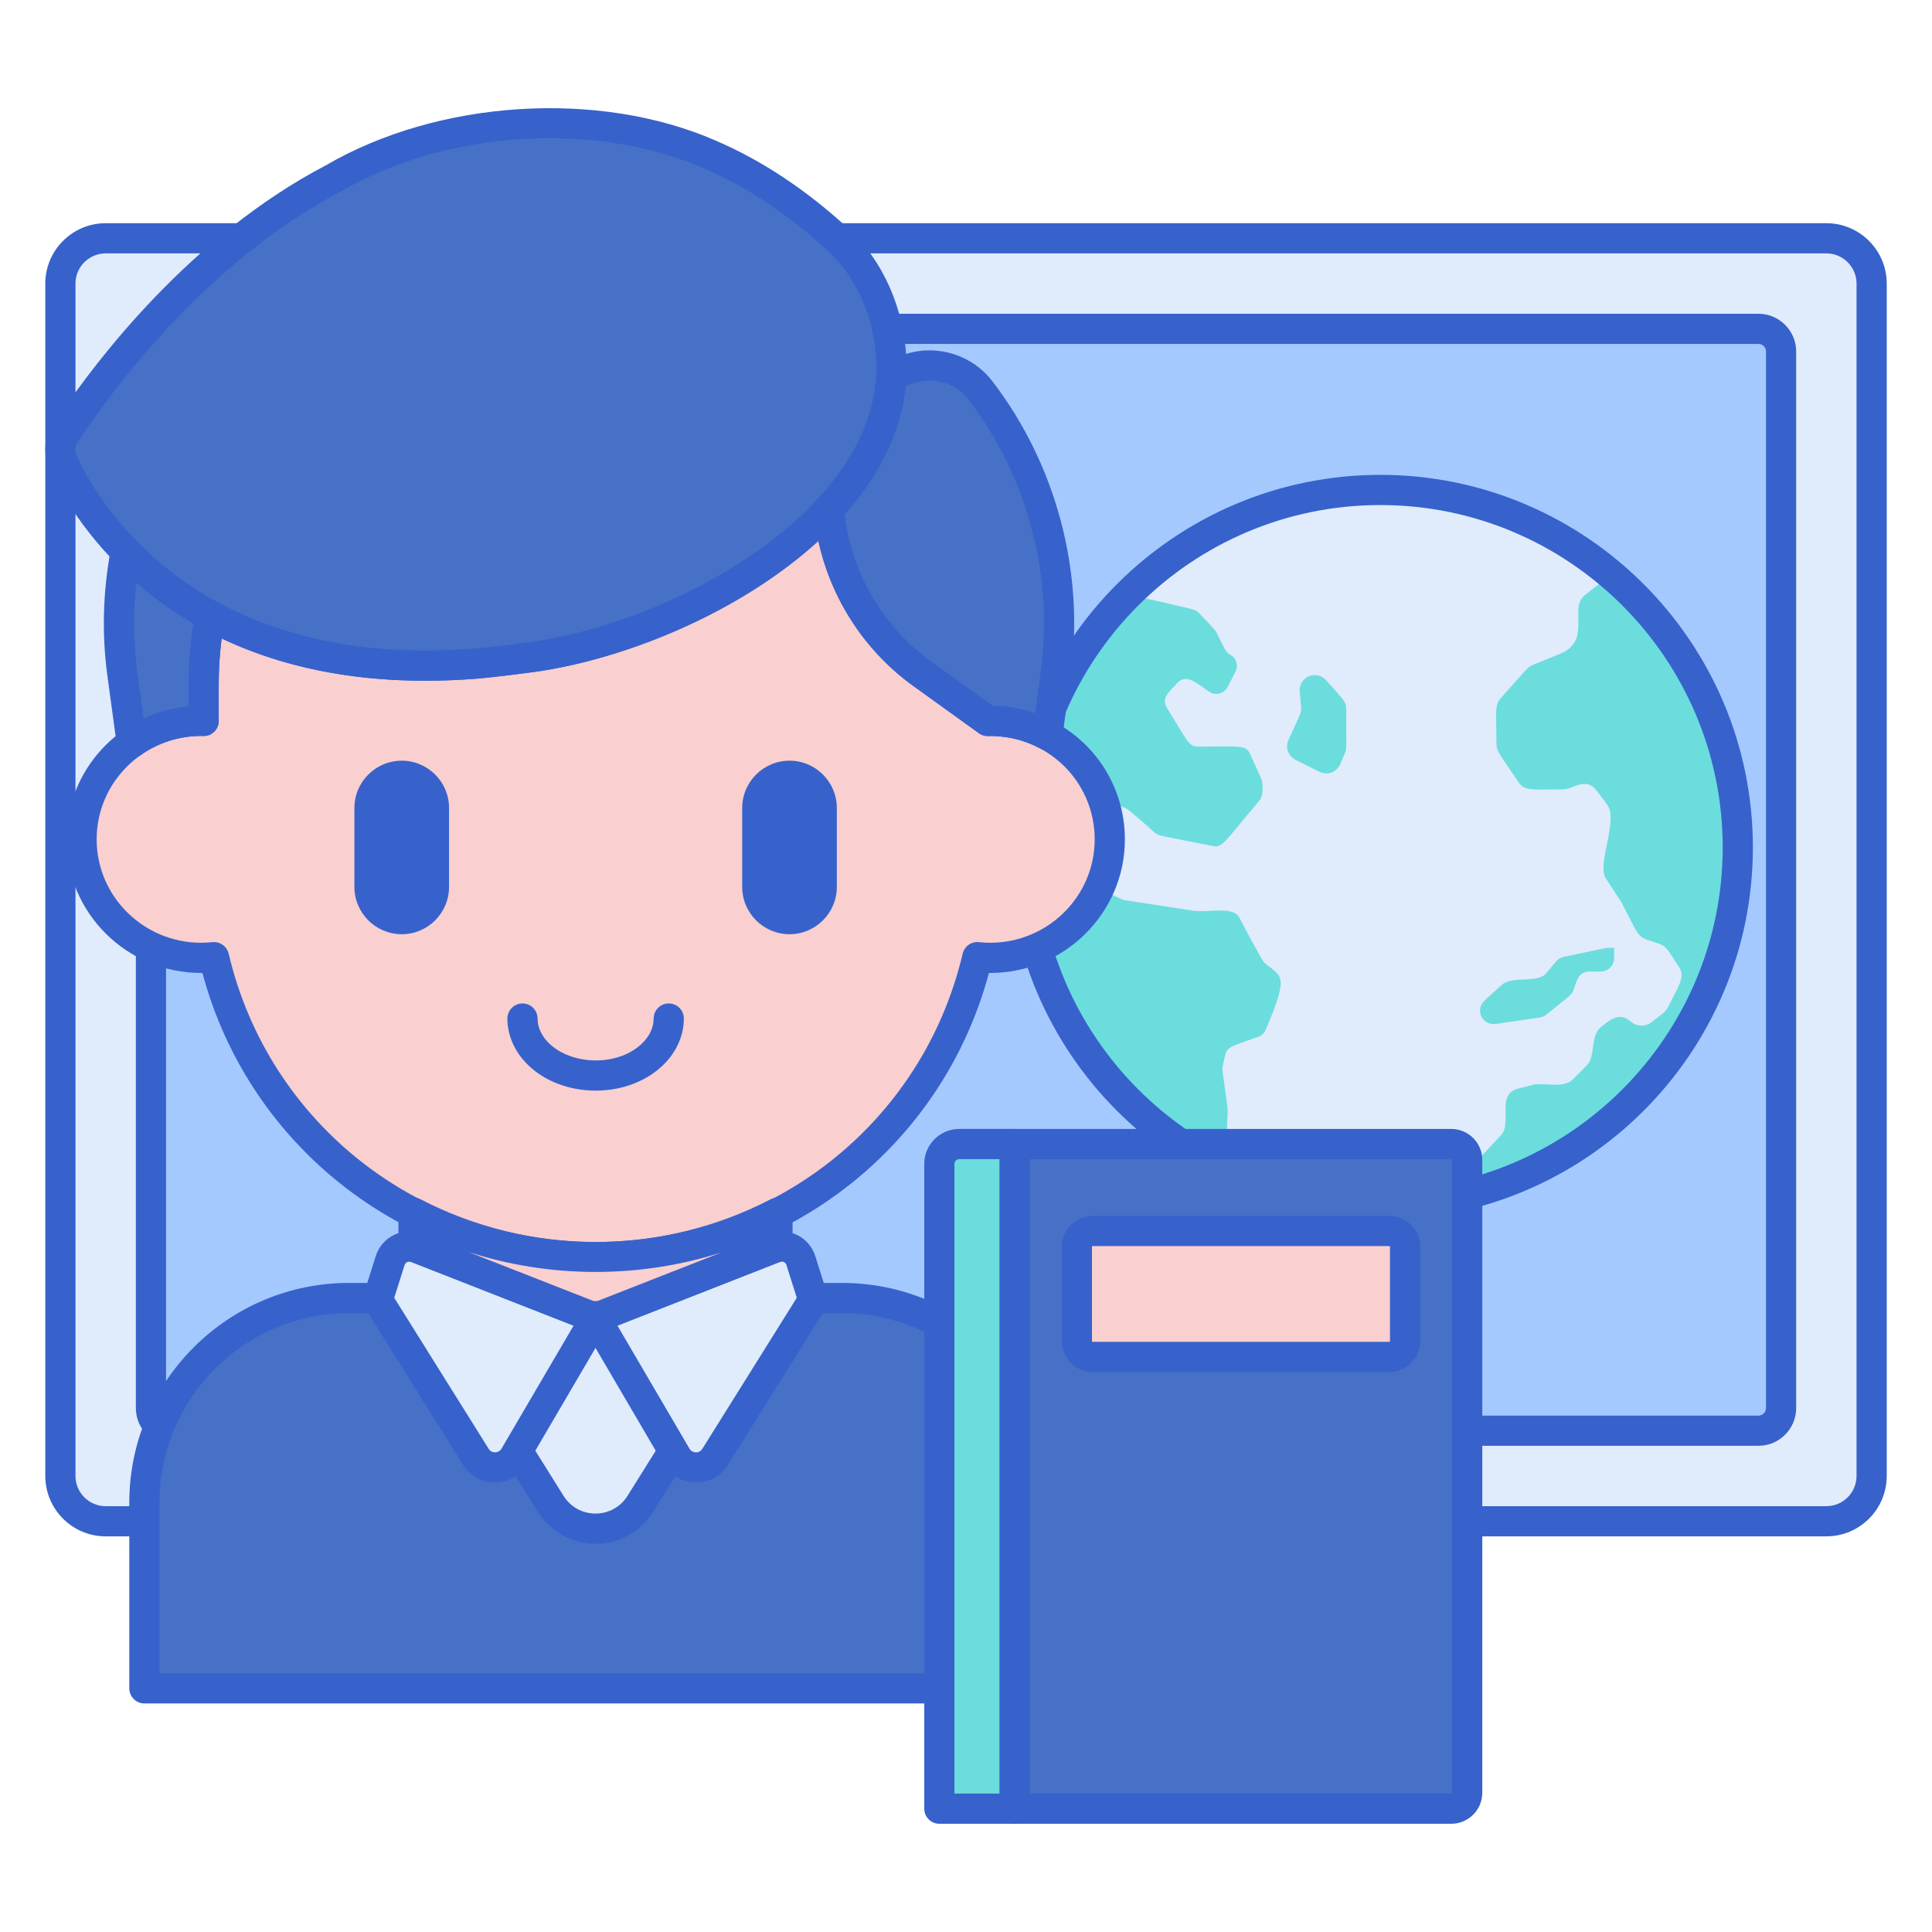 <svg id="Layer_1" enable-background="new 0 0 256 256" height="512" viewBox="0 0 256 256" width="512" xmlns="http://www.w3.org/2000/svg"><path d="m242.002 201.575h-228c-3.314 0-6-2.686-6-6v-158c0-3.314 2.686-6 6-6h228c3.314 0 6 2.686 6 6v158c0 3.314-2.687 6-6 6z" fill="#e0ebfc"/><path d="m20.002 186.576v-140c0-1.657 1.343-3 3-3h210c1.657 0 3 1.343 3 3v140c0 1.657-1.343 3-3 3h-210c-1.657 0-3-1.344-3-3z" fill="#a4c9ff"/><path d="m242.002 203.575h-228c-4.411 0-8-3.589-8-8v-158c0-4.411 3.589-8 8-8h228c4.411 0 8 3.589 8 8v158c0 4.411-3.589 8-8 8zm-228.001-170c-2.206 0-4 1.794-4 4v158c0 2.206 1.794 4 4 4h228c2.206 0 4-1.794 4-4v-158c0-2.206-1.794-4-4-4z" fill="#3762cc"/><path d="m233.002 191.575h-210c-2.757 0-5-2.243-5-5v-140c0-2.757 2.243-5 5-5h210c2.757 0 5 2.243 5 5v140c0 2.757-2.243 5-5 5zm-210.001-146c-.551 0-1 .448-1 1v140c0 .552.449 1 1 1h210c.552 0 1-.448 1-1v-140c0-.552-.448-1-1-1z" fill="#3762cc"/><circle cx="182.895" cy="112.292" fill="#e0ebfc" r="47.37"/><path d="m175.719 90.139c2.196 2.496 2.658 2.777 2.658 3.777 0 5.115.088 5.252-.158 5.835l-.637 1.506c-.451 1.066-1.708 1.53-2.744 1.012l-3.18-1.59c-.961-.48-1.372-1.632-.934-2.613 1.407-3.146 1.759-3.581 1.683-4.397l-.189-2.02c-.11-1.176.815-2.193 1.997-2.193.575.002 1.123.25 1.504.683z" fill="#6bdddd"/><path d="m150.379 78.959c7.794 1.827 7.961 1.701 8.508 2.281.294.311 2.108 2.174 2.281 2.519l1.131 2.262c.291.582.858.81.71.73.807.434 1.117 1.435.698 2.25l-1.045 2.032c-.46.895-1.599 1.188-2.434.626-1.69-1.137-3.029-2.462-4.248-1.141-1.031 1.117-2.159 1.986-1.355 3.284 2.8 4.524 2.901 5.131 4.113 5.131 5.502 0 6.333-.291 6.912.99l1.477 3.269c.26.575.307 2.214-.245 2.872-4.842 5.765-4.917 6.292-6.209 6.033-6.993-1.404-7.117-1.299-7.649-1.762-.367-.32-3.416-3.05-3.836-3.218-1.86-.74-2.855-1.425-3.855-.546l-3.539 3.11c-.363.319-.572.78-.572 1.263v3.399c0 .627.349 1.203.906 1.492.403.21 6.322 3.351 6.77 3.42l9.221 1.419c1.93.297 5.226-.668 6.083.891.22.4 3.007 5.735 3.333 6.007 2.278 1.899 3.357 1.409.174 8.885-.182.429-.533.759-.971.918-3.371 1.226-4.144 1.276-4.4 2.427-.107.482-.412 1.619-.352 2.061l.68 5.031c.013.099.018.199.014.299l-.227 5.156c-.055 1.257-1.415 1.998-2.515 1.387-14.559-8.082-24.412-23.612-24.412-41.445 0-12.767 5.052-24.354 13.265-32.873.407-.423 1.015-.593 1.588-.459z" fill="#6bdddd"/><path d="m193.419 158.487.924-2.772 1.974-2.542 2.587-2.774c1.487-1.595-.69-5.415 2.265-6.158l1.988-.5c1.319-.332 3.996.545 5.255-.714l1.832-1.832c1.24-1.24.414-3.961 1.93-5.138 1-.776 2.347-2.074 3.871-.721.817.725 2.017.736 2.844.079 1.303-1.035 1.796-1.297 2.121-1.95 1.565-3.141 2.334-4.038 1.435-5.381-1.263-1.886-1.554-2.66-2.546-3.008-3.164-1.111-2.301-.243-5.029-5.48l-2.089-3.203c-1.232-1.888 1.7-7.739.194-9.748l-1.411-1.882c-1.425-1.901-3.175-.168-4.42-.168-4.1 0-5.115.28-5.957-.984-2.419-3.629-2.897-4.014-2.897-5.014 0-3.948-.314-5.099.566-6.08 3.393-3.778 3.537-4.123 4.27-4.421l3.559-1.448c4.355-1.772 1.096-6.062 3.317-7.783 1.746-1.353 3.262-2.991 4.904-1.485 9.44 8.659 15.359 21.094 15.359 34.913 0 22.544-15.75 41.408-36.846 46.194z" fill="#6bdddd"/><path d="m212.896 125.591-5.707 1.2c-.395.083-.75.297-1.008.607l-1.309 1.575c-1.116 1.343-4.554.336-5.808 1.473-2.444 2.216-2.946 2.455-2.946 3.463 0 1.093.968 1.927 2.045 1.771l5.854-.851c.32-.047.621-.179.872-.383 2.881-2.348 3.373-2.553 3.631-3.308.345-1.011.593-2.405 2.1-2.405h1.472c.988 0 1.788-.801 1.788-1.788v-1.353h-.984z" fill="#6bdddd"/><path d="m182.895 161.662c-27.223 0-49.37-22.147-49.37-49.37 0-27.224 22.147-49.371 49.37-49.371 27.224 0 49.371 22.147 49.371 49.371 0 27.223-22.148 49.37-49.371 49.37zm0-94.741c-25.018 0-45.37 20.354-45.37 45.371s20.353 45.37 45.37 45.37 45.371-20.353 45.371-45.37-20.354-45.371-45.371-45.371z" fill="#3762cc"/><path d="m111.587 171.995h-8.615c-.019-.001-.037-.004-.056-.004l-.003.004h-56.671c-14.972 0-27.109 12.137-27.109 27.109v24.612h119.563c0-9.177 0-15.439 0-24.612 0-14.972-12.137-27.109-27.109-27.109z" fill="#4671c6"/><path d="m138.696 225.716h-119.563c-1.104 0-2-.896-2-2v-24.612c0-16.051 13.058-29.108 29.109-29.108h56.551c.076-.006.151-.004.247 0h8.547c16.051 0 29.109 13.058 29.109 29.108v24.612c0 1.104-.895 2-2 2zm-117.563-4h115.563v-22.612c0-13.845-11.264-25.108-25.109-25.108h-8.615c-.02 0-.039 0-.059 0h-56.671c-13.845 0-25.109 11.264-25.109 25.108z" fill="#3762cc"/><path d="m137.244 96.696c-2.089-.855-4.216-1.218-6.367-1.17l-8.687-6.254c-6.853-4.934-11.177-12.419-12.233-20.526l-.37-1.091c-9.912 10.563-26.579 17.818-39.703 19.488 0 0-4.655.62-7.03.802-15.409 1.183-26.765-1.864-35.048-6.374-.531 2.952-.824 5.986-.824 9.09v4.864c-.11-.002-.218-.017-.328-.017-8.753 0-15.848 7.031-15.848 15.706 0 8.674 7.096 15.706 15.848 15.706.575 0 1.141-.034 1.7-.093 5.361 22.774 25.961 39.745 50.575 39.745s45.215-16.971 50.575-39.745c.559.059 1.126.093 1.7.093 8.753 0 15.848-7.032 15.848-15.706.001-6.531-4.033-12.168-9.808-14.518z" fill="#f9cfcf"/><path d="m72.975 199.266-17.049-27.271h3.774 19.209v.008l.01-.008h19.209 3.774l-17.058 27.272c-2.741 4.385-9.127 4.385-11.869-.001z" fill="#e0ebfc"/><path d="m78.911 204.556c-.001 0-.001 0 0 0-3.124 0-5.976-1.581-7.631-4.229l-17.05-27.271c-.385-.617-.406-1.394-.054-2.03.353-.636 1.022-1.03 1.75-1.03h22.983.011 22.983c.727 0 1.397.395 1.75 1.03.353.637.332 1.414-.054 2.03l-17.058 27.272c-1.656 2.648-4.508 4.228-7.63 4.228zm-19.376-30.561 15.136 24.211c.919 1.472 2.504 2.35 4.239 2.35 1.734 0 3.319-.878 4.239-2.349l15.144-24.212h-19.284c-.065.004-.131.004-.196 0z" fill="#3762cc"/><path d="m78.94 144.514c-3.561 0-6.876-1.282-9.095-3.52-1.685-1.699-2.612-3.842-2.612-6.033 0-1.104.896-2 2-2s2 .896 2 2c0 1.146.502 2.259 1.453 3.217 1.451 1.463 3.79 2.336 6.255 2.336 2.48 0 4.748-.852 6.22-2.336.95-.958 1.452-2.07 1.452-3.217 0-1.104.896-2 2-2s2 .896 2 2c0 2.192-.928 4.335-2.612 6.033-2.219 2.236-5.521 3.52-9.061 3.52z" fill="#3762cc"/><path d="m53.232 123.788c-3.458 0-6.271-2.813-6.271-6.27v-10.451c0-3.458 2.813-6.271 6.271-6.271 3.457 0 6.27 2.813 6.27 6.271v10.451c.001 3.457-2.813 6.27-6.27 6.27z" fill="#3762cc"/><path d="m104.615 123.788c-3.458 0-6.271-2.813-6.271-6.27v-10.451c0-3.458 2.813-6.271 6.271-6.271 3.457 0 6.27 2.813 6.27 6.271v10.451c0 3.457-2.813 6.27-6.27 6.27z" fill="#3762cc"/><path d="m51.701 167.023-1.648 5.217 12.999 20.793c1.195 1.912 3.993 1.871 5.133-.074l10.726-18.315-23.708-9.294c-1.431-.561-3.039.207-3.502 1.673z" fill="#e0ebfc"/><path d="m106.115 167.023 1.648 5.217-12.999 20.793c-1.195 1.912-3.993 1.871-5.133-.074l-10.726-18.315 23.708-9.294c1.431-.561 3.039.207 3.502 1.673z" fill="#e0ebfc"/><path d="m65.594 196.442c-1.735 0-3.315-.874-4.237-2.349l-13-20.793c-.311-.497-.388-1.104-.211-1.663l1.648-5.217c.387-1.225 1.273-2.245 2.432-2.799 1.161-.554 2.512-.602 3.707-.135l23.708 9.294c.544.214.968.654 1.16 1.207s.132 1.161-.164 1.666l-10.726 18.317c-.892 1.522-2.478 2.446-4.242 2.473-.025-.001-.05-.001-.075-.001zm-13.356-24.479 12.51 20.01c.269.431.683.477.862.47.169-.002.591-.056.848-.494l9.544-16.297-21.529-8.439c-.229-.09-.426-.027-.522.02-.096.046-.268.157-.343.394v.001zm-.537-4.94h.01z" fill="#3762cc"/><path d="m92.222 196.442c-.025 0-.05 0-.075 0-1.764-.026-3.35-.95-4.242-2.473l-10.726-18.315c-.296-.505-.355-1.113-.164-1.666s.615-.993 1.16-1.207l23.708-9.294c1.198-.467 2.547-.419 3.707.135 1.159.554 2.045 1.574 2.433 2.799l1.647 5.217c.176.559.099 1.166-.211 1.663l-12.999 20.793c-.923 1.474-2.503 2.348-4.238 2.348zm-10.409-20.791 9.543 16.297c.257.438.679.492.849.494.168.021.593-.038.863-.47l12.51-20.01-1.37-4.337c-.075-.236-.247-.35-.343-.396-.096-.044-.29-.108-.523-.019z" fill="#3762cc"/><path d="m129.901 51.722c-2.14-2.79-5.784-3.961-9.148-2.942l-2.653.804c-.266 6.677-3.535 12.8-8.505 18.091l.363 1.068c0 .001-.001.001-.001.002 1.055 8.107 5.379 15.593 12.233 20.526l8.687 6.254c2.858-.067 5.528.607 7.906 1.893l1.102-8.082c1.822-13.368-1.772-26.909-9.984-37.614z" fill="#4671c6"/><path d="m192.302 239.66h-57.842v-88.07h57.842c1.165 0 2.109.944 2.109 2.109v83.851c0 1.165-.944 2.11-2.109 2.11z" fill="#4671c6"/><path d="m134.46 239.66h-9.992v-85.433c0-1.456 1.18-2.636 2.636-2.636h7.355v88.069z" fill="#6bdddd"/><path d="m184.072 179.804h-39.273c-1.165 0-2.109-.944-2.109-2.109v-12.477c0-1.165.944-2.109 2.109-2.109h39.273c1.165 0 2.109.944 2.109 2.109v12.477c0 1.165-.944 2.109-2.109 2.109z" fill="#f9cfcf"/><g fill="#3762cc"><path d="m192.302 241.659h-57.842c-1.104 0-2-.896-2-2v-88.069c0-1.104.896-2 2-2h57.842c2.266 0 4.109 1.844 4.109 4.109v83.852c0 2.265-1.844 4.108-4.109 4.108zm-55.842-4h55.842c.061 0 .109-.049.109-.108v-83.852c0-.061-.049-.109-.109-.109h-55.842z"/><path d="m134.46 241.659h-9.992c-1.104 0-2-.896-2-2v-85.433c0-2.557 2.08-4.637 4.637-4.637h7.355c1.104 0 2 .896 2 2v88.069c0 1.106-.896 2.001-2 2.001zm-7.992-4h5.992v-84.069h-5.355c-.351 0-.637.285-.637.637z"/><path d="m184.072 181.805h-39.273c-2.266 0-4.109-1.844-4.109-4.109v-12.478c0-2.266 1.844-4.109 4.109-4.109h39.273c2.266 0 4.109 1.844 4.109 4.109v12.478c.001 2.265-1.843 4.109-4.109 4.109zm-39.273-16.697c-.061 0-.109.049-.109.109v12.478c0 .061.049.109.109.109h39.273c.061 0 .109-.049.109-.109v-12.478c0-.061-.049-.109-.109-.109z"/><path d="m138.783 99.419c-.327 0-.654-.08-.951-.24-2.136-1.155-4.479-1.695-6.908-1.653-.427.032-.862-.122-1.216-.376l-8.687-6.255c-7.099-5.11-11.837-13.011-13.021-21.699l-.298-.877c-.238-.7-.07-1.475.436-2.013 5.055-5.382 7.734-11.034 7.964-16.801.034-.852.604-1.588 1.418-1.835l2.652-.804c4.14-1.252 8.686.21 11.315 3.64 8.477 11.049 12.26 25.301 10.378 39.102l-1.102 8.082c-.089.65-.49 1.216-1.076 1.513-.283.144-.593.216-.904.216zm-7.265-5.896c1.951.025 3.839.358 5.643.993l.743-5.45c1.738-12.75-1.757-25.918-9.589-36.126 0 0 0 0 0-.001-1.623-2.115-4.432-3.021-6.982-2.245l-1.333.405c-.583 5.919-3.313 11.645-8.131 17.054.033.109.057.222.072.335.999 7.673 5.16 14.656 11.417 19.161z"/><path d="m78.93 168.572c-24.633 0-45.823-16.221-52.11-39.652-.055.001-.11.001-.166.001-9.841 0-17.848-7.943-17.848-17.706 0-9.204 7.116-16.79 16.177-17.628v-2.925c0-3.113.288-6.291.855-9.445.114-.632.524-1.171 1.104-1.449.579-.277 1.257-.26 1.821.047 9.337 5.084 20.758 7.151 33.938 6.137 2.293-.177 6.873-.785 6.919-.791 13.911-1.771 29.741-9.531 38.508-18.874.48-.514 1.193-.734 1.881-.587.687.148 1.245.646 1.471 1.312l.371 1.091c.042.125.073.254.09.386.999 7.673 5.16 14.656 11.417 19.161l8.161 5.876c2.241.033 4.419.477 6.481 1.321 6.715 2.732 11.053 9.157 11.053 16.369 0 9.763-8.007 17.706-17.849 17.706-.055 0-.109 0-.165-.001-6.287 23.431-27.476 39.651-52.109 39.651zm-50.574-43.745c.918 0 1.731.631 1.945 1.542 5.294 22.493 25.291 38.203 48.628 38.203s43.333-15.71 48.628-38.203c.23-.982 1.168-1.646 2.159-1.53.521.055 1.008.082 1.488.082 7.636 0 13.849-6.148 13.849-13.706 0-5.578-3.361-10.55-8.564-12.666-.001 0-.002-.001-.004-.002-1.761-.721-3.634-1.056-5.563-1.021-.46.025-.861-.122-1.214-.376l-8.687-6.255c-6.434-4.632-10.929-11.555-12.596-19.28-10.985 10.107-26.779 16.047-38.288 17.512-.181.023-4.726.628-7.129.813-12.821.984-24.12-.81-33.642-5.331-.254 2.03-.383 4.057-.383 6.054v4.864c0 .54-.218 1.057-.604 1.433-.387.376-.9.58-1.449.566-.078-.002-.155-.007-.231-.012-.002 0-.005 0-.007 0-7.677 0-13.885 6.146-13.885 13.701 0 7.558 6.212 13.706 13.848 13.706.481 0 .968-.027 1.489-.082.07-.008.142-.012.212-.012z"/></g><path d="m16.653 73.134c-1.002 5.295-1.176 10.761-.435 16.203l1.241 9.102c2.595-1.836 5.763-2.929 9.195-2.929.111 0 .218.014.328.017v-4.864c0-3.104.297-6.136.829-9.088-4.624-2.518-8.287-5.488-11.158-8.441z" fill="#4671c6"/><path d="m17.459 100.438c-.27 0-.541-.055-.797-.165-.641-.279-1.09-.872-1.185-1.564l-1.241-9.102c-.76-5.576-.608-11.243.451-16.845.139-.733.674-1.328 1.389-1.543.714-.218 1.49-.014 2.01.521 3.103 3.19 6.696 5.908 10.681 8.077.757.412 1.165 1.264 1.012 2.111-.529 2.935-.797 5.873-.797 8.733v4.864c0 .54-.218 1.057-.604 1.433-.387.376-.9.58-1.449.566-.078-.002-.155-.007-.231-.012-.006 0-.012 0-.018 0-2.929 0-5.702.885-8.065 2.558-.344.244-.748.368-1.156.368zm.602-23.217c-.441 3.956-.395 7.927.139 11.846l.838 6.143c1.871-.882 3.875-1.43 5.945-1.622v-2.925c0-2.639.21-5.334.625-8.033-2.7-1.573-5.225-3.383-7.547-5.409z" fill="#3762cc"/><path d="m55.203 165.35 23.082 9.049h1.244l23.082-9.049c.135-.053.272-.083.409-.113v-4.544c-7.203 3.749-15.398 5.878-24.1 5.878-8.713 0-16.917-2.135-24.127-5.892v4.558c.138.03.276.061.41.113z" fill="#f9cfcf"/><path d="m79.53 176.399h-1.244c-.25 0-.498-.047-.73-.138l-23.064-9.042c-.042-.012-.085-.02-.128-.029-.916-.202-1.569-1.015-1.569-1.953v-4.558c0-.699.365-1.348.963-1.71.597-.363 1.342-.387 1.961-.063 7.111 3.707 15.134 5.666 23.202 5.666 8.057 0 16.072-1.955 23.177-5.653.62-.321 1.365-.299 1.961.064.598.362.962 1.011.962 1.71v4.544c0 .938-.654 1.75-1.569 1.953-.045.01-.091.019-.137.032l-23.055 9.039c-.233.092-.48.138-.73.138zm-.866-4h.488l16.484-6.462c-10.809 3.486-22.781 3.468-33.578-.048zm-24.163-5.176h.01z" fill="#3762cc"/><path d="m110.966 31.679c-5.617-5.157-11.285-8.799-16.922-11.21h.005c-15.525-6.785-36.145-4.844-49.882 3.176l.009-.001c-17.983 9.367-30.553 26.434-34.584 32.424-.27.33-1.246 1.702-1.389 2.146-.326 1.016-.269 2.178.213 3.198 3.577 7.571 17.198 29.392 54.438 26.532 2.376-.183 7.03-.802 7.03-.802 20.248-2.578 48.993-18.416 48.228-39.252-.229-6.255-2.805-12.226-7.146-16.211z" fill="#4671c6"/><path d="m56.365 90.2c-33.796 0-46.537-21.117-49.756-27.933-.683-1.445-.796-3.145-.31-4.663.268-.834 1.355-2.293 1.665-2.697 4.59-6.813 17.13-23.536 35.177-32.979.006-.004.013-.008.02-.012 14.92-8.712 36.175-10.063 51.69-3.281.023.011.045.021.068.031 6.031 2.593 11.885 6.475 17.401 11.538 4.7 4.314 7.54 10.734 7.792 17.612.823 22.396-29.027 38.642-49.974 41.31-.181.023-4.726.628-7.129.813-2.301.177-4.515.261-6.644.261zm-46.277-31.311c-.158.546-.109 1.151.136 1.67 2.958 6.259 14.696 25.638 46.181 25.64 2.018 0 4.112-.079 6.295-.247 2.292-.176 6.874-.785 6.919-.791 19.898-2.533 47.202-17.908 46.494-37.196-.213-5.817-2.583-11.216-6.5-14.812-5.208-4.781-10.711-8.431-16.356-10.845-.031-.014-.063-.027-.093-.043-14.371-6.242-34.021-4.994-47.876 3.042-.06.04-.123.077-.188.11-17.819 9.281-30.414 26.662-33.85 31.768-.035.053-.072.103-.112.151-.235.288-.88 1.224-1.05 1.553z" fill="#3762cc"/></svg>